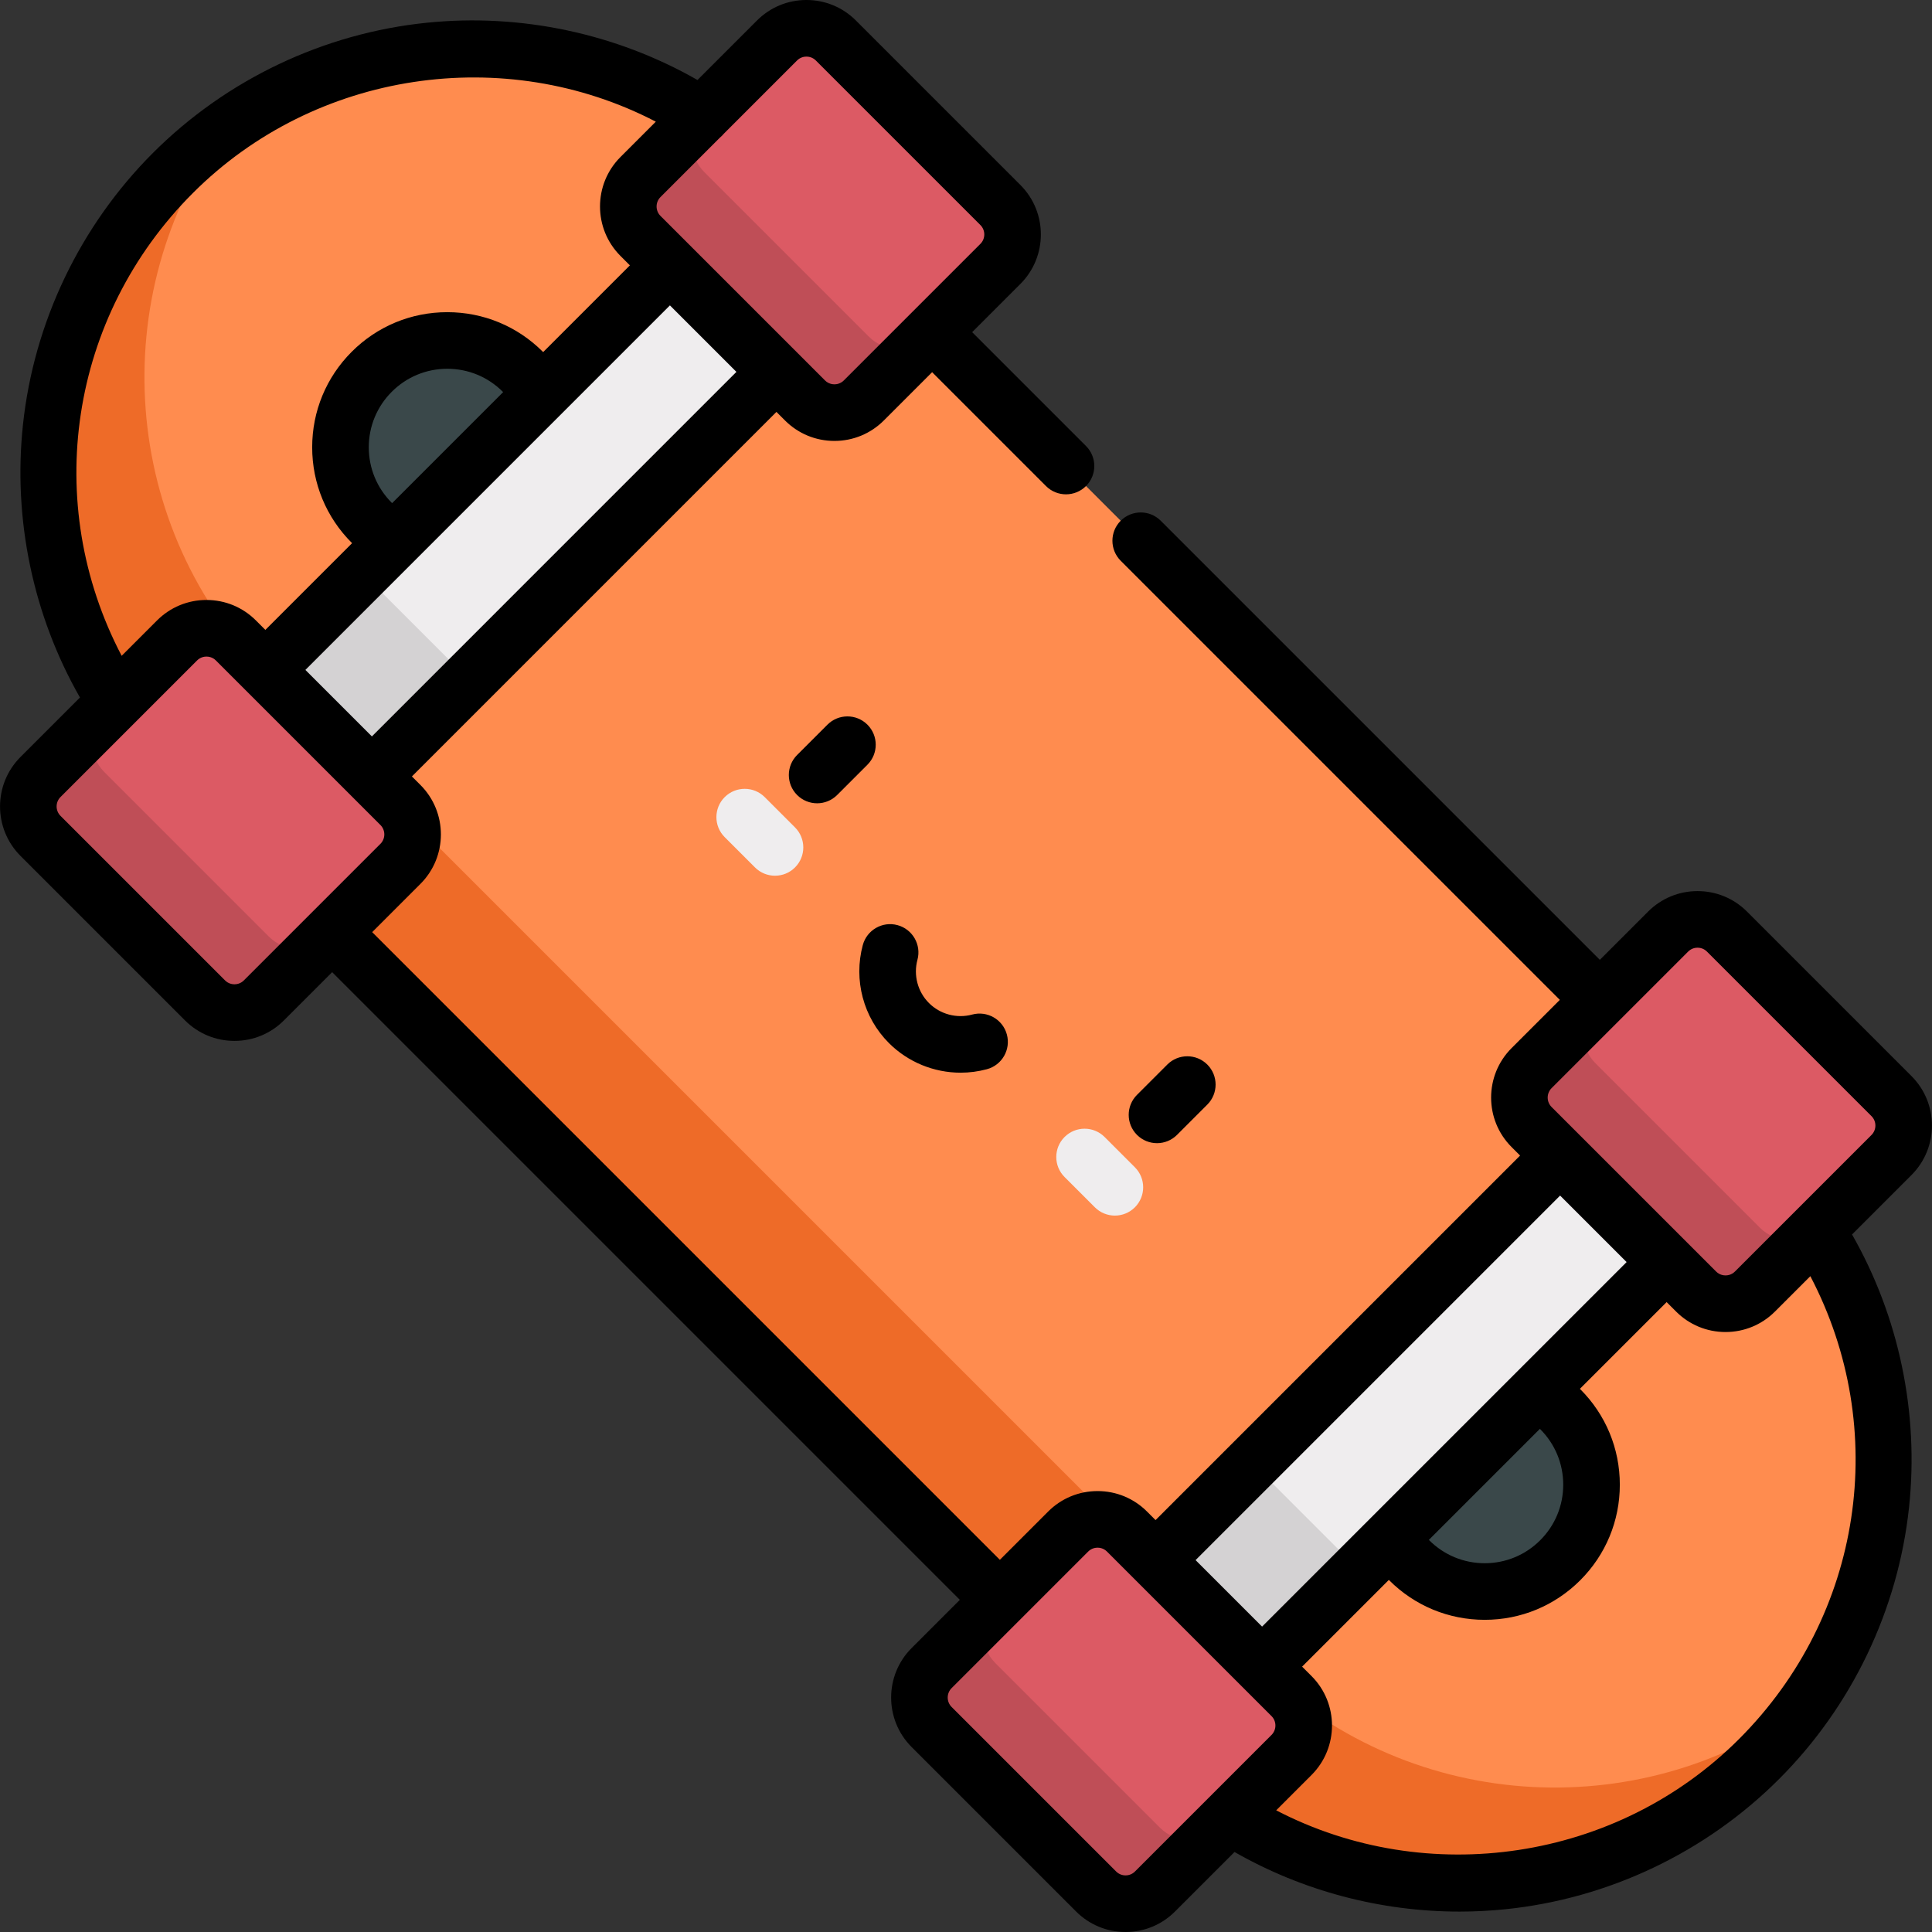 <?xml version="1.0" encoding="iso-8859-1"?>
<!-- Generator: Adobe Illustrator 21.0.0, SVG Export Plug-In . SVG Version: 6.00 Build 0)  -->
<svg version="1.1" id="Capa_1" xmlns="http://www.w3.org/2000/svg" xmlns:xlink="http://www.w3.org/1999/xlink" x="0px" y="0px"
	 viewBox="0 0 512.001 512.001" style="enable-background:new 0 0 512.001 512.001;" xml:space="preserve">
<rect x="0" y="0" width="512.001" height="512.001" fill="#333333" stroke="none"/>
<path style="fill:#FF8C4F;" d="M466.168,466.167L466.168,466.167c-43.907,43.907-115.093,43.907-158.999,0L45.834,204.833
	c-43.906-43.906-43.906-115.093,0-158.999l0,0c43.906-43.906,115.093-43.906,158.999,0l261.334,261.334
	C510.074,351.074,510.074,422.26,466.168,466.167z"/>
<path style="fill:#EE6B28;" d="M332.541,440.794L71.207,179.46C31.619,139.872,27.732,78.11,59.532,34.159
	c-4.794,3.469-9.38,7.356-13.698,11.674l0,0c-43.906,43.906-43.906,115.093,0,158.999l261.334,261.334
	c43.906,43.906,115.093,43.906,158.999,0l0,0c4.318-4.318,8.205-8.904,11.674-13.698
	C433.891,484.269,372.129,480.383,332.541,440.794z"/>
<path style="fill:#3A484A;" d="M149.341,149.34L149.341,149.34c-11.054,11.054-28.977,11.054-40.032,0l-10.788-10.788
	c-11.054-11.054-11.054-28.977,0-40.032l0,0c11.054-11.054,28.977-11.054,40.032,0l10.788,10.788
	C160.396,120.363,160.396,138.286,149.341,149.34z"/>
<rect x="38.768" y="118.075" transform="matrix(0.707 -0.707 0.707 0.707 -57.174 138.04)" style="fill:#EFEDEE;" width="198.548" height="39.922"/>
<rect x="59.093" y="167.134" transform="matrix(0.707 -0.707 0.707 0.707 -106.23 117.728)" style="fill:#D4D2D3;" width="59.802" height="39.922"/>
<path style="fill:#DC5A64;" d="M106.119,228.932l-36.185,36.185c-4.308,4.308-11.294,4.308-15.602,0l-43.6-43.6
	c-4.308-4.308-4.308-11.294,0-15.602l36.185-36.185c4.308-4.308,11.294-4.308,15.602,0l43.6,43.6
	C110.427,217.639,110.427,224.624,106.119,228.932z"/>
<path style="fill:#BF4E57;" d="M71.247,248.202l-43.6-43.6c-4.308-4.308-4.308-11.294,0-15.602l-16.915,16.915
	c-4.308,4.308-4.308,11.294,0,15.602l43.6,43.6c4.308,4.308,11.294,4.308,15.602,0l16.915-16.915
	C82.541,252.511,75.555,252.511,71.247,248.202z"/>
<path style="fill:#DC5A64;" d="M265.118,69.933l-36.185,36.185c-4.308,4.308-11.294,4.308-15.602,0l-43.6-43.6
	c-4.308-4.308-4.308-11.294,0-15.602l36.185-36.185c4.308-4.308,11.294-4.308,15.602,0l43.6,43.6
	C269.427,58.64,269.427,65.625,265.118,69.933z"/>
<path style="fill:#BF4E57;" d="M230.246,89.203l-43.6-43.6c-4.308-4.308-4.308-11.294,0-15.602l-16.915,16.915
	c-4.308,4.308-4.308,11.294,0,15.602l43.6,43.6c4.308,4.308,11.294,4.308,15.602,0l16.915-16.915
	C241.54,93.512,234.555,93.512,230.246,89.203z"/>
<path style="fill:#3A484A;" d="M362.661,362.66L362.661,362.66c-11.054,11.054-11.054,28.977,0,40.032l10.788,10.788
	c11.054,11.054,28.977,11.054,40.032,0l0,0c11.054-11.054,11.054-28.977,0-40.032l-10.788-10.788
	C391.638,351.605,373.715,351.605,362.661,362.66z"/>
<rect x="274.671" y="353.996" transform="matrix(0.707 -0.707 0.707 0.707 -154.902 373.949)" style="fill:#EFEDEE;" width="198.548" height="39.922"/>
<rect x="294.995" y="403.048" transform="matrix(0.707 -0.707 0.707 0.707 -203.952 353.633)" style="fill:#D4D2D3;" width="59.802" height="39.922"/>
<path style="fill:#DC5A64;" d="M283.069,405.882l-36.185,36.185c-4.308,4.308-4.308,11.294,0,15.602l43.6,43.6
	c4.308,4.308,11.294,4.308,15.602,0l36.185-36.185c4.308-4.308,4.308-11.294,0-15.602l-43.6-43.6
	C294.362,401.574,287.377,401.574,283.069,405.882z"/>
<path style="fill:#BF4E57;" d="M263.799,440.754l43.6,43.6c4.308,4.308,11.294,4.308,15.602,0l-16.915,16.915
	c-4.308,4.308-11.294,4.308-15.602,0l-43.6-43.6c-4.308-4.308-4.308-11.294,0-15.602l16.915-16.915
	C259.49,429.46,259.49,436.446,263.799,440.754z"/>
<path style="fill:#DC5A64;" d="M442.068,246.883l-36.185,36.185c-4.308,4.308-4.308,11.294,0,15.602l43.6,43.6
	c4.308,4.308,11.294,4.308,15.602,0l36.185-36.185c4.308-4.308,4.308-11.294,0-15.602l-43.6-43.6
	C453.361,242.574,446.376,242.574,442.068,246.883z"/>
<path style="fill:#BF4E57;" d="M422.798,281.755l43.6,43.6c4.308,4.308,11.294,4.308,15.602,0l-16.915,16.915
	c-4.308,4.308-11.294,4.308-15.602,0l-43.6-43.6c-4.308-4.308-4.308-11.294,0-15.602l16.915-16.915
	C418.489,270.461,418.489,277.446,422.798,281.755z"/>
<g>
	<path style="fill:#EFEDEE;" d="M295.454,322.146c-1.919,0-3.839-0.732-5.304-2.196l-8.029-8.029c-2.929-2.93-2.929-7.678,0-10.607
		c2.93-2.928,7.678-2.928,10.607,0l8.029,8.029c2.929,2.93,2.929,7.678,0,10.607C299.293,321.414,297.373,322.146,295.454,322.146z"
		/>
	<path style="fill:#EFEDEE;" d="M205.384,232.076c-1.919,0-3.839-0.732-5.304-2.196l-8.029-8.029c-2.929-2.93-2.929-7.678,0-10.607
		c2.93-2.928,7.678-2.928,10.607,0l8.029,8.029c2.929,2.93,2.929,7.678,0,10.607C209.223,231.344,207.303,232.076,205.384,232.076z"
		/>
</g>
<path d="M254.578,284.273c2.326,0,4.67-0.303,6.969-0.923c3.999-1.08,6.365-5.197,5.286-9.196c-1.081-4.001-5.204-6.36-9.196-5.286
	c-4.076,1.104-8.468-0.066-11.453-3.052c-2.983-2.982-4.152-7.371-3.051-11.453c1.079-3.999-1.288-8.116-5.287-9.195
	c-3.995-1.08-8.116,1.287-9.195,5.287c-2.496,9.251,0.159,19.201,6.927,25.968C240.663,281.511,247.546,284.273,254.578,284.273z"/>
<path d="M311.922,300.757l8.029-8.029c2.929-2.93,2.929-7.678,0-10.607c-2.93-2.928-7.678-2.928-10.607,0l-8.029,8.029
	c-2.929,2.93-2.929,7.678,0,10.607c1.465,1.464,3.385,2.196,5.304,2.196S310.457,302.221,311.922,300.757z"/>
<path d="M229.881,192.05c-2.93-2.928-7.678-2.928-10.607,0l-8.029,8.029c-2.929,2.93-2.929,7.678,0,10.607
	c1.465,1.464,3.385,2.196,5.304,2.196s3.839-0.732,5.304-2.196l8.029-8.029C232.81,199.728,232.81,194.979,229.881,192.05z"/>
<path d="M506.573,285.179l-43.6-43.6c-3.501-3.5-8.154-5.428-13.104-5.428c-4.951,0-9.604,1.928-13.105,5.428l-12.789,12.789
	L307.607,138c-2.93-2.928-7.678-2.928-10.607,0c-2.929,2.93-2.929,7.678,0,10.607l116.368,116.368l-12.789,12.789
	c-7.226,7.227-7.226,18.983,0,26.21l2.261,2.261l-96.604,96.604l-2.261-2.261c-3.501-3.5-8.154-5.428-13.104-5.428
	c-4.951,0-9.604,1.928-13.105,5.428l-12.789,12.789L98.634,247.025l12.789-12.789c7.226-7.227,7.226-18.983,0-26.21l-2.261-2.261
	l96.604-96.604l2.261,2.261c3.501,3.5,8.154,5.428,13.105,5.428c4.95,0,9.604-1.928,13.104-5.428l12.789-12.789l30.173,30.173
	c1.465,1.464,3.385,2.196,5.304,2.196s3.839-0.732,5.304-2.196c2.929-2.93,2.929-7.678,0-10.607l-30.173-30.173l12.789-12.789
	c7.226-7.227,7.226-18.983,0-26.21l-43.6-43.6C223.321,1.928,218.668,0,213.718,0c-4.951,0-9.604,1.928-13.105,5.428l-15.772,15.771
	C163.264,8.874,138.037,3.488,113.134,6.022C85.787,8.804,60.003,21.059,40.53,40.53C21.226,59.835,8.995,85.389,6.091,112.482
	c-2.69,25.098,2.664,50.606,15.099,72.368L5.429,200.611c-7.226,7.227-7.226,18.983,0,26.21l43.6,43.6
	c3.501,3.5,8.154,5.428,13.105,5.428c4.95,0,9.604-1.928,13.104-5.428l12.789-12.789l166.342,166.342l-12.789,12.789
	c-7.226,7.227-7.226,18.983,0,26.21l43.6,43.6c3.501,3.5,8.154,5.428,13.105,5.428c4.95,0,9.604-1.928,13.104-5.428l15.772-15.772
	c18.083,10.33,38.724,15.791,59.603,15.791c4.039,0,8.089-0.204,12.128-0.615c27.337-2.786,53.113-15.041,72.579-34.506
	c19.307-19.308,31.538-44.863,34.44-71.96c2.687-25.095-2.666-50.6-15.1-72.36l15.761-15.761
	C513.799,304.162,513.799,292.405,506.573,285.179z M98.554,195.158l-17.622-17.622l96.605-96.604l17.621,17.621L98.554,195.158z
	 M103.824,133.248c-3.93-3.93-6.094-9.154-6.094-14.712s2.164-10.782,6.095-14.712c3.93-3.931,9.154-6.095,14.712-6.095
	s10.782,2.164,14.713,6.095l0.09,0.09l-29.425,29.425L103.824,133.248z M211.22,16.035c0.9-0.9,1.951-1.035,2.498-1.035
	c0.546,0,1.597,0.135,2.497,1.035l43.6,43.6c1.378,1.377,1.378,3.618,0,4.995l-18.083,18.083c-0.003,0.003-0.007,0.006-0.01,0.009
	s-0.006,0.007-0.009,0.01l-18.083,18.083c-0.9,0.9-1.951,1.035-2.497,1.035c-0.547,0-1.598-0.135-2.498-1.035l-7.555-7.555
	c-0.003-0.003-0.006-0.007-0.009-0.01s-0.007-0.006-0.01-0.009l-36.025-36.025c-1.378-1.377-1.378-3.618,0-4.995l15.744-15.744
	c0.38-0.311,0.733-0.662,1.053-1.053L211.22,16.035z M51.139,51.137c32.404-32.406,82.62-39.708,122.658-18.893l-9.369,9.369
	c-7.226,7.227-7.226,18.983,0,26.21l2.502,2.502l-22.984,22.983l-0.09-0.09c-6.763-6.764-15.755-10.488-25.319-10.488
	c-9.563,0-18.556,3.725-25.319,10.487c-6.763,6.764-10.487,15.756-10.487,25.319c0,9.564,3.725,18.557,10.487,25.318l0.091,0.091
	l-22.984,22.983l-2.502-2.502c-3.501-3.5-8.154-5.428-13.104-5.428c-4.951,0-9.604,1.928-13.105,5.428l-9.373,9.373
	C11.044,133.35,18.301,83.974,51.139,51.137z M64.631,259.813c-0.9,0.9-1.951,1.035-2.497,1.035c-0.547,0-1.598-0.135-2.498-1.035
	l-43.6-43.6c-1.378-1.377-1.378-3.618,0-4.995l36.185-36.185c0.9-0.9,1.951-1.035,2.498-1.035c0.546,0,1.597,0.135,2.497,1.035
	l43.6,43.6c1.378,1.377,1.378,3.618,0,4.995L64.631,259.813z M413.448,316.842l17.622,17.622l-96.604,96.604l-17.622-17.622
	L413.448,316.842z M408.178,378.752c3.93,3.93,6.094,9.154,6.094,14.712s-2.164,10.782-6.095,14.712
	c-3.93,3.931-9.154,6.095-14.712,6.095s-10.782-2.164-14.712-6.095l-0.09-0.09l29.424-29.424L408.178,378.752z M300.782,495.965
	c-0.9,0.9-1.951,1.035-2.497,1.035c-0.547,0-1.598-0.135-2.498-1.035l-43.6-43.6c-1.378-1.377-1.378-3.618,0-4.995l36.185-36.185
	c0.9-0.9,1.951-1.035,2.498-1.035c0.546,0,1.597,0.135,2.497,1.035l7.555,7.555c0.003,0.003,0.006,0.007,0.009,0.01
	s0.007,0.006,0.01,0.009l36.025,36.025c1.378,1.377,1.378,3.618,0,4.995L300.782,495.965z M460.863,460.863
	c-32.4,32.401-82.622,39.707-122.658,18.893l9.369-9.369c7.226-7.227,7.226-18.983,0-26.21l-2.502-2.502l22.983-22.983l0.09,0.09
	c6.763,6.764,15.755,10.488,25.319,10.488c9.563,0,18.556-3.725,25.319-10.487c6.763-6.764,10.487-15.756,10.487-25.319
	c0-9.564-3.725-18.557-10.487-25.318l-0.091-0.091l22.983-22.983l2.502,2.502c3.501,3.5,8.154,5.428,13.105,5.428
	c4.95,0,9.604-1.928,13.104-5.428l9.374-9.374C500.959,378.65,493.702,428.025,460.863,460.863z M495.966,300.781l-36.185,36.185
	c-0.9,0.9-1.951,1.035-2.497,1.035c-0.547,0-1.598-0.135-2.498-1.035l-43.6-43.6c-1.378-1.377-1.378-3.618,0-4.995l36.185-36.185
	c0.9-0.9,1.951-1.035,2.498-1.035c0.546,0,1.597,0.135,2.497,1.035l43.6,43.6C497.344,297.163,497.344,299.404,495.966,300.781z"/>
<g>
</g>
<g>
</g>
<g>
</g>
<g>
</g>
<g>
</g>
<g>
</g>
<g>
</g>
<g>
</g>
<g>
</g>
<g>
</g>
<g>
</g>
<g>
</g>
<g>
</g>
<g>
</g>
<g>
</g>
</svg>
